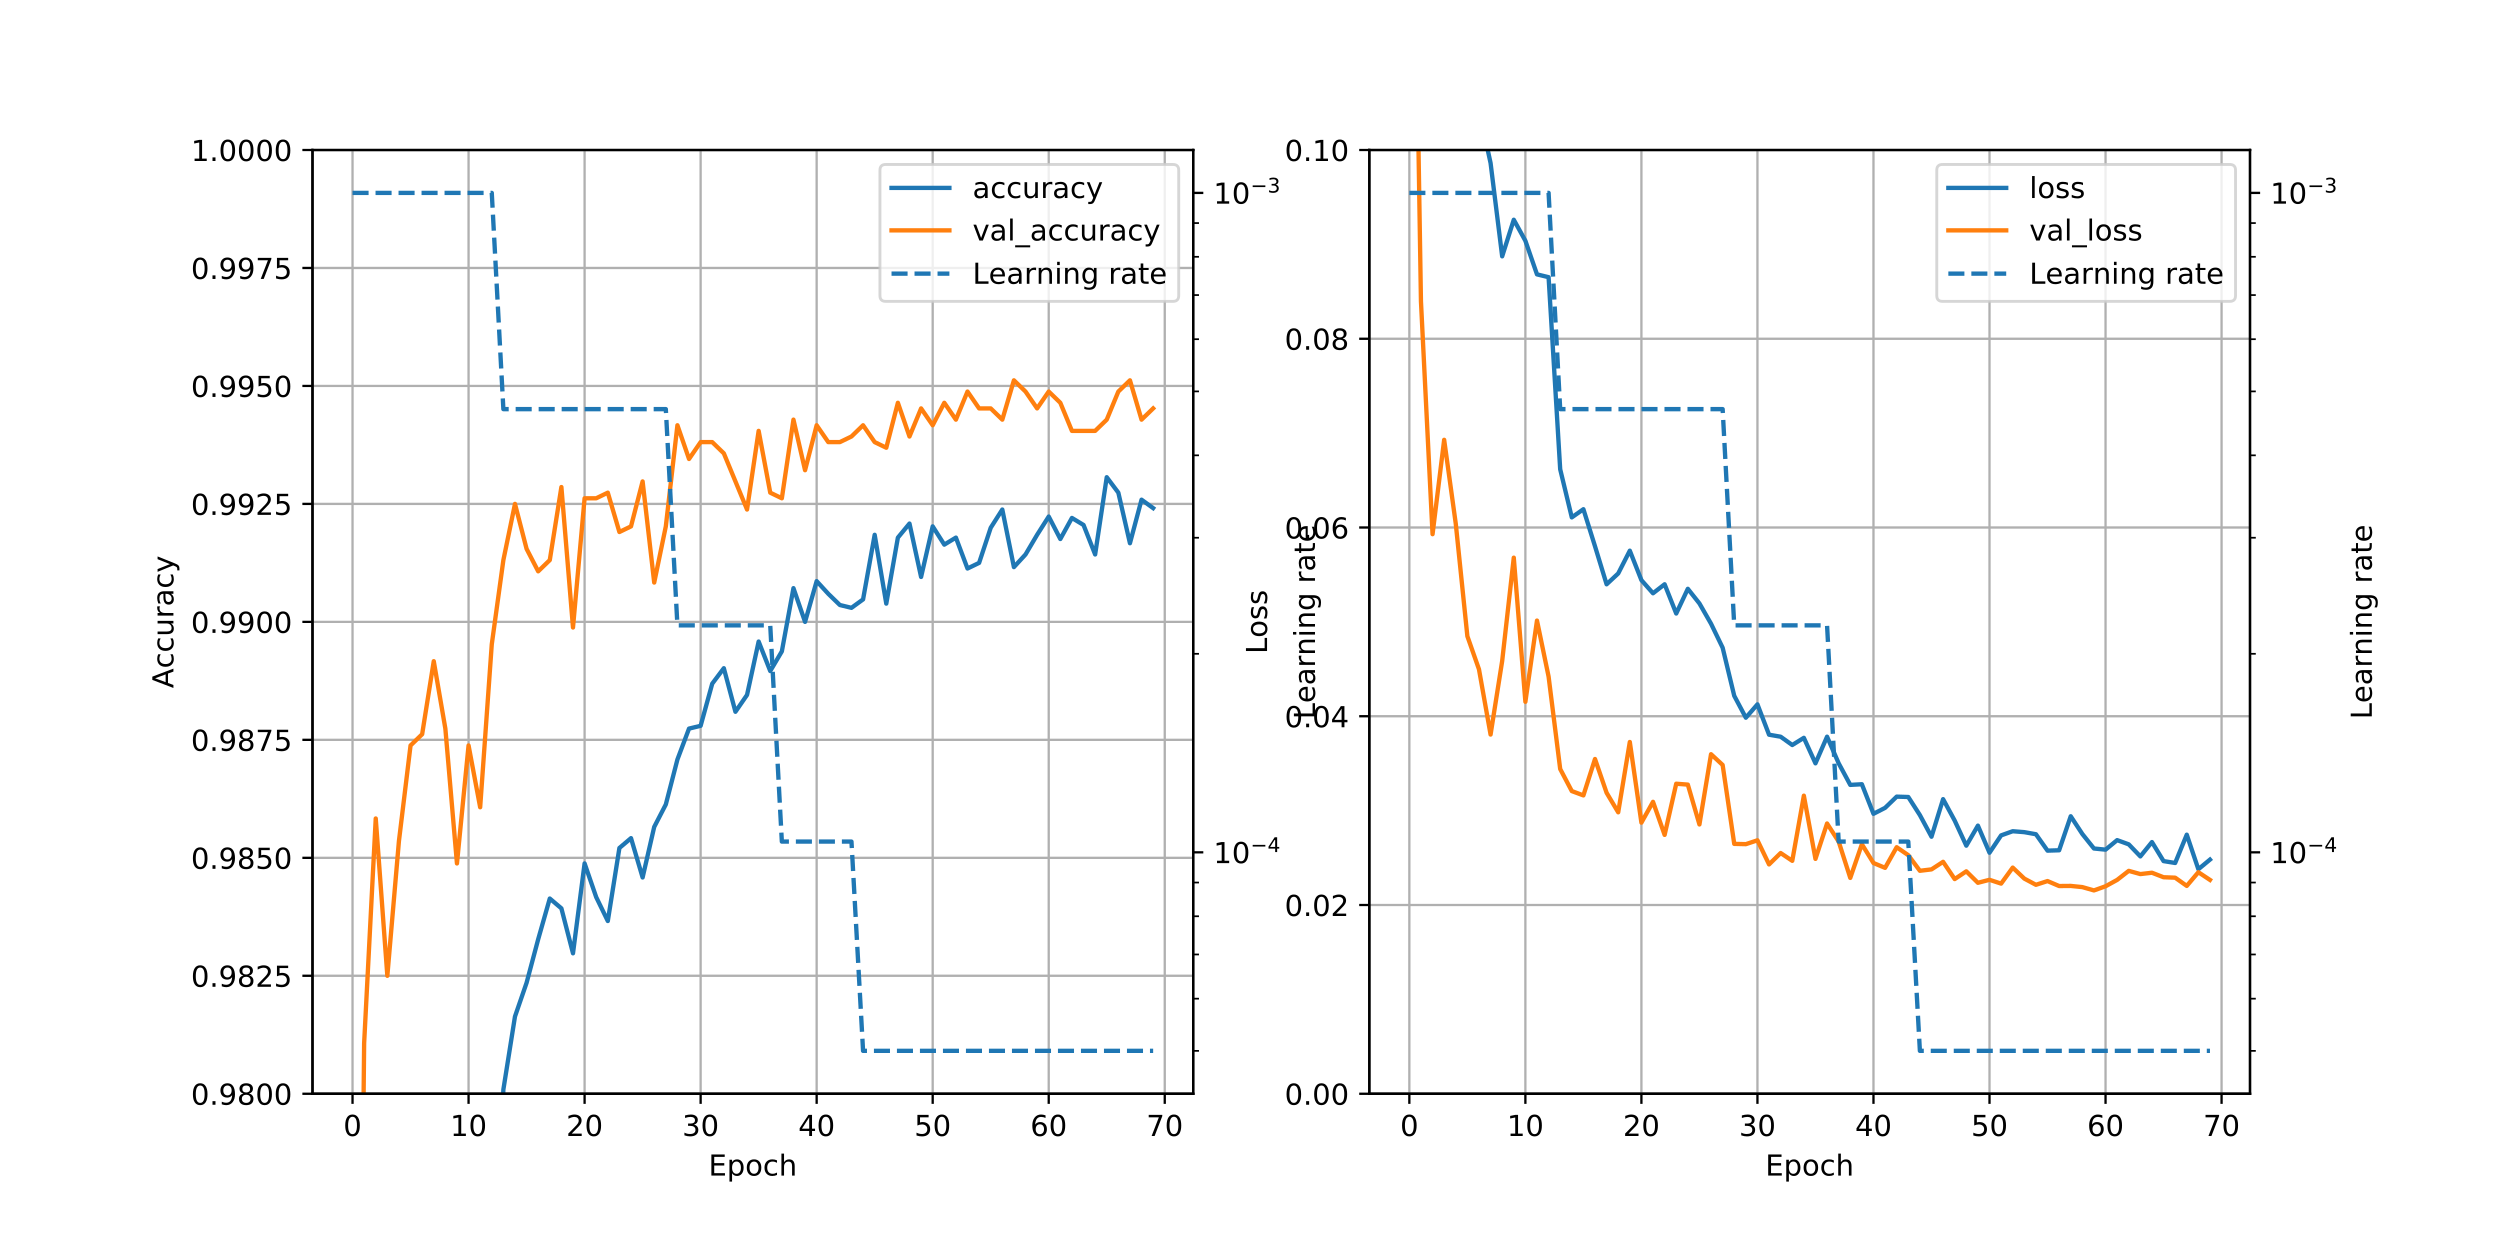 <?xml version="1.0" encoding="utf-8" standalone="no"?>
<!DOCTYPE svg PUBLIC "-//W3C//DTD SVG 1.1//EN"
  "http://www.w3.org/Graphics/SVG/1.1/DTD/svg11.dtd">
<!-- Created with matplotlib (https://matplotlib.org/) -->
<svg height="432pt" version="1.1" viewBox="0 0 864 432" width="864pt" xmlns="http://www.w3.org/2000/svg" xmlns:xlink="http://www.w3.org/1999/xlink">
 <defs>
  <style type="text/css">
*{stroke-linecap:butt;stroke-linejoin:round;}
  </style>
 </defs>
 <g id="figure_1">
  <g id="patch_1">
   <path d="M 0 432 
L 864 432 
L 864 0 
L 0 0 
z
" style="fill:#ffffff;"/>
  </g>
  <g id="axes_1">
   <g id="patch_2">
    <path d="M 108 378 
L 412.364 378 
L 412.364 51.84 
L 108 51.84 
z
" style="fill:#ffffff;"/>
   </g>
   <g id="matplotlib.axis_1">
    <g id="xtick_1">
     <g id="line2d_1">
      <path clip-path="url(#p63f78fa439)" d="M 121.835 378 
L 121.835 51.84 
" style="fill:none;stroke:#b0b0b0;stroke-linecap:square;stroke-width:0.8;"/>
     </g>
     <g id="line2d_2">
      <defs>
       <path d="M 0 0 
L 0 3.5 
" id="m5f455dec7e" style="stroke:#000000;stroke-width:0.8;"/>
      </defs>
      <g>
       <use style="stroke:#000000;stroke-width:0.8;" x="121.835" xlink:href="#m5f455dec7e" y="378"/>
      </g>
     </g>
     <g id="text_1">
      <!-- 0 -->
      <defs>
       <path d="M 31.781 66.406 
Q 24.172 66.406 20.328 58.906 
Q 16.5 51.422 16.5 36.375 
Q 16.5 21.391 20.328 13.891 
Q 24.172 6.391 31.781 6.391 
Q 39.453 6.391 43.281 13.891 
Q 47.125 21.391 47.125 36.375 
Q 47.125 51.422 43.281 58.906 
Q 39.453 66.406 31.781 66.406 
z
M 31.781 74.219 
Q 44.047 74.219 50.516 64.516 
Q 56.984 54.828 56.984 36.375 
Q 56.984 17.969 50.516 8.266 
Q 44.047 -1.422 31.781 -1.422 
Q 19.531 -1.422 13.062 8.266 
Q 6.594 17.969 6.594 36.375 
Q 6.594 54.828 13.062 64.516 
Q 19.531 74.219 31.781 74.219 
z
" id="DejaVuSans-48"/>
      </defs>
      <g transform="translate(118.653 392.598)scale(0.1 -0.1)">
       <use xlink:href="#DejaVuSans-48"/>
      </g>
     </g>
    </g>
    <g id="xtick_2">
     <g id="line2d_3">
      <path clip-path="url(#p63f78fa439)" d="M 161.935 378 
L 161.935 51.84 
" style="fill:none;stroke:#b0b0b0;stroke-linecap:square;stroke-width:0.8;"/>
     </g>
     <g id="line2d_4">
      <g>
       <use style="stroke:#000000;stroke-width:0.8;" x="161.935" xlink:href="#m5f455dec7e" y="378"/>
      </g>
     </g>
     <g id="text_2">
      <!-- 10 -->
      <defs>
       <path d="M 12.406 8.297 
L 28.516 8.297 
L 28.516 63.922 
L 10.984 60.406 
L 10.984 69.391 
L 28.422 72.906 
L 38.281 72.906 
L 38.281 8.297 
L 54.391 8.297 
L 54.391 0 
L 12.406 0 
z
" id="DejaVuSans-49"/>
      </defs>
      <g transform="translate(155.573 392.598)scale(0.1 -0.1)">
       <use xlink:href="#DejaVuSans-49"/>
       <use x="63.623" xlink:href="#DejaVuSans-48"/>
      </g>
     </g>
    </g>
    <g id="xtick_3">
     <g id="line2d_5">
      <path clip-path="url(#p63f78fa439)" d="M 202.036 378 
L 202.036 51.84 
" style="fill:none;stroke:#b0b0b0;stroke-linecap:square;stroke-width:0.8;"/>
     </g>
     <g id="line2d_6">
      <g>
       <use style="stroke:#000000;stroke-width:0.8;" x="202.036" xlink:href="#m5f455dec7e" y="378"/>
      </g>
     </g>
     <g id="text_3">
      <!-- 20 -->
      <defs>
       <path d="M 19.188 8.297 
L 53.609 8.297 
L 53.609 0 
L 7.328 0 
L 7.328 8.297 
Q 12.938 14.109 22.625 23.891 
Q 32.328 33.688 34.812 36.531 
Q 39.547 41.844 41.422 45.531 
Q 43.312 49.219 43.312 52.781 
Q 43.312 58.594 39.234 62.25 
Q 35.156 65.922 28.609 65.922 
Q 23.969 65.922 18.812 64.312 
Q 13.672 62.703 7.812 59.422 
L 7.812 69.391 
Q 13.766 71.781 18.938 73 
Q 24.125 74.219 28.422 74.219 
Q 39.75 74.219 46.484 68.547 
Q 53.219 62.891 53.219 53.422 
Q 53.219 48.922 51.531 44.891 
Q 49.859 40.875 45.406 35.406 
Q 44.188 33.984 37.641 27.219 
Q 31.109 20.453 19.188 8.297 
z
" id="DejaVuSans-50"/>
      </defs>
      <g transform="translate(195.673 392.598)scale(0.1 -0.1)">
       <use xlink:href="#DejaVuSans-50"/>
       <use x="63.623" xlink:href="#DejaVuSans-48"/>
      </g>
     </g>
    </g>
    <g id="xtick_4">
     <g id="line2d_7">
      <path clip-path="url(#p63f78fa439)" d="M 242.137 378 
L 242.137 51.84 
" style="fill:none;stroke:#b0b0b0;stroke-linecap:square;stroke-width:0.8;"/>
     </g>
     <g id="line2d_8">
      <g>
       <use style="stroke:#000000;stroke-width:0.8;" x="242.137" xlink:href="#m5f455dec7e" y="378"/>
      </g>
     </g>
     <g id="text_4">
      <!-- 30 -->
      <defs>
       <path d="M 40.578 39.312 
Q 47.656 37.797 51.625 33 
Q 55.609 28.219 55.609 21.188 
Q 55.609 10.406 48.188 4.484 
Q 40.766 -1.422 27.094 -1.422 
Q 22.516 -1.422 17.656 -0.516 
Q 12.797 0.391 7.625 2.203 
L 7.625 11.719 
Q 11.719 9.328 16.594 8.109 
Q 21.484 6.891 26.812 6.891 
Q 36.078 6.891 40.938 10.547 
Q 45.797 14.203 45.797 21.188 
Q 45.797 27.641 41.281 31.266 
Q 36.766 34.906 28.719 34.906 
L 20.219 34.906 
L 20.219 43.016 
L 29.109 43.016 
Q 36.375 43.016 40.234 45.922 
Q 44.094 48.828 44.094 54.297 
Q 44.094 59.906 40.109 62.906 
Q 36.141 65.922 28.719 65.922 
Q 24.656 65.922 20.016 65.031 
Q 15.375 64.156 9.812 62.312 
L 9.812 71.094 
Q 15.438 72.656 20.344 73.438 
Q 25.25 74.219 29.594 74.219 
Q 40.828 74.219 47.359 69.109 
Q 53.906 64.016 53.906 55.328 
Q 53.906 49.266 50.438 45.094 
Q 46.969 40.922 40.578 39.312 
z
" id="DejaVuSans-51"/>
      </defs>
      <g transform="translate(235.774 392.598)scale(0.1 -0.1)">
       <use xlink:href="#DejaVuSans-51"/>
       <use x="63.623" xlink:href="#DejaVuSans-48"/>
      </g>
     </g>
    </g>
    <g id="xtick_5">
     <g id="line2d_9">
      <path clip-path="url(#p63f78fa439)" d="M 282.237 378 
L 282.237 51.84 
" style="fill:none;stroke:#b0b0b0;stroke-linecap:square;stroke-width:0.8;"/>
     </g>
     <g id="line2d_10">
      <g>
       <use style="stroke:#000000;stroke-width:0.8;" x="282.237" xlink:href="#m5f455dec7e" y="378"/>
      </g>
     </g>
     <g id="text_5">
      <!-- 40 -->
      <defs>
       <path d="M 37.797 64.312 
L 12.891 25.391 
L 37.797 25.391 
z
M 35.203 72.906 
L 47.609 72.906 
L 47.609 25.391 
L 58.016 25.391 
L 58.016 17.188 
L 47.609 17.188 
L 47.609 0 
L 37.797 0 
L 37.797 17.188 
L 4.891 17.188 
L 4.891 26.703 
z
" id="DejaVuSans-52"/>
      </defs>
      <g transform="translate(275.875 392.598)scale(0.1 -0.1)">
       <use xlink:href="#DejaVuSans-52"/>
       <use x="63.623" xlink:href="#DejaVuSans-48"/>
      </g>
     </g>
    </g>
    <g id="xtick_6">
     <g id="line2d_11">
      <path clip-path="url(#p63f78fa439)" d="M 322.338 378 
L 322.338 51.84 
" style="fill:none;stroke:#b0b0b0;stroke-linecap:square;stroke-width:0.8;"/>
     </g>
     <g id="line2d_12">
      <g>
       <use style="stroke:#000000;stroke-width:0.8;" x="322.338" xlink:href="#m5f455dec7e" y="378"/>
      </g>
     </g>
     <g id="text_6">
      <!-- 50 -->
      <defs>
       <path d="M 10.797 72.906 
L 49.516 72.906 
L 49.516 64.594 
L 19.828 64.594 
L 19.828 46.734 
Q 21.969 47.469 24.109 47.828 
Q 26.266 48.188 28.422 48.188 
Q 40.625 48.188 47.75 41.5 
Q 54.891 34.812 54.891 23.391 
Q 54.891 11.625 47.562 5.094 
Q 40.234 -1.422 26.906 -1.422 
Q 22.312 -1.422 17.547 -0.641 
Q 12.797 0.141 7.719 1.703 
L 7.719 11.625 
Q 12.109 9.234 16.797 8.062 
Q 21.484 6.891 26.703 6.891 
Q 35.156 6.891 40.078 11.328 
Q 45.016 15.766 45.016 23.391 
Q 45.016 31 40.078 35.438 
Q 35.156 39.891 26.703 39.891 
Q 22.75 39.891 18.812 39.016 
Q 14.891 38.141 10.797 36.281 
z
" id="DejaVuSans-53"/>
      </defs>
      <g transform="translate(315.975 392.598)scale(0.1 -0.1)">
       <use xlink:href="#DejaVuSans-53"/>
       <use x="63.623" xlink:href="#DejaVuSans-48"/>
      </g>
     </g>
    </g>
    <g id="xtick_7">
     <g id="line2d_13">
      <path clip-path="url(#p63f78fa439)" d="M 362.438 378 
L 362.438 51.84 
" style="fill:none;stroke:#b0b0b0;stroke-linecap:square;stroke-width:0.8;"/>
     </g>
     <g id="line2d_14">
      <g>
       <use style="stroke:#000000;stroke-width:0.8;" x="362.438" xlink:href="#m5f455dec7e" y="378"/>
      </g>
     </g>
     <g id="text_7">
      <!-- 60 -->
      <defs>
       <path d="M 33.016 40.375 
Q 26.375 40.375 22.484 35.828 
Q 18.609 31.297 18.609 23.391 
Q 18.609 15.531 22.484 10.953 
Q 26.375 6.391 33.016 6.391 
Q 39.656 6.391 43.531 10.953 
Q 47.406 15.531 47.406 23.391 
Q 47.406 31.297 43.531 35.828 
Q 39.656 40.375 33.016 40.375 
z
M 52.594 71.297 
L 52.594 62.312 
Q 48.875 64.062 45.094 64.984 
Q 41.312 65.922 37.594 65.922 
Q 27.828 65.922 22.672 59.328 
Q 17.531 52.734 16.797 39.406 
Q 19.672 43.656 24.016 45.922 
Q 28.375 48.188 33.594 48.188 
Q 44.578 48.188 50.953 41.516 
Q 57.328 34.859 57.328 23.391 
Q 57.328 12.156 50.688 5.359 
Q 44.047 -1.422 33.016 -1.422 
Q 20.359 -1.422 13.672 8.266 
Q 6.984 17.969 6.984 36.375 
Q 6.984 53.656 15.188 63.938 
Q 23.391 74.219 37.203 74.219 
Q 40.922 74.219 44.703 73.484 
Q 48.484 72.75 52.594 71.297 
z
" id="DejaVuSans-54"/>
      </defs>
      <g transform="translate(356.076 392.598)scale(0.1 -0.1)">
       <use xlink:href="#DejaVuSans-54"/>
       <use x="63.623" xlink:href="#DejaVuSans-48"/>
      </g>
     </g>
    </g>
    <g id="xtick_8">
     <g id="line2d_15">
      <path clip-path="url(#p63f78fa439)" d="M 402.539 378 
L 402.539 51.84 
" style="fill:none;stroke:#b0b0b0;stroke-linecap:square;stroke-width:0.8;"/>
     </g>
     <g id="line2d_16">
      <g>
       <use style="stroke:#000000;stroke-width:0.8;" x="402.539" xlink:href="#m5f455dec7e" y="378"/>
      </g>
     </g>
     <g id="text_8">
      <!-- 70 -->
      <defs>
       <path d="M 8.203 72.906 
L 55.078 72.906 
L 55.078 68.703 
L 28.609 0 
L 18.312 0 
L 43.219 64.594 
L 8.203 64.594 
z
" id="DejaVuSans-55"/>
      </defs>
      <g transform="translate(396.176 392.598)scale(0.1 -0.1)">
       <use xlink:href="#DejaVuSans-55"/>
       <use x="63.623" xlink:href="#DejaVuSans-48"/>
      </g>
     </g>
    </g>
    <g id="text_9">
     <!-- Epoch -->
     <defs>
      <path d="M 9.812 72.906 
L 55.906 72.906 
L 55.906 64.594 
L 19.672 64.594 
L 19.672 43.016 
L 54.391 43.016 
L 54.391 34.719 
L 19.672 34.719 
L 19.672 8.297 
L 56.781 8.297 
L 56.781 0 
L 9.812 0 
z
" id="DejaVuSans-69"/>
      <path d="M 18.109 8.203 
L 18.109 -20.797 
L 9.078 -20.797 
L 9.078 54.688 
L 18.109 54.688 
L 18.109 46.391 
Q 20.953 51.266 25.266 53.625 
Q 29.594 56 35.594 56 
Q 45.562 56 51.781 48.094 
Q 58.016 40.188 58.016 27.297 
Q 58.016 14.406 51.781 6.484 
Q 45.562 -1.422 35.594 -1.422 
Q 29.594 -1.422 25.266 0.953 
Q 20.953 3.328 18.109 8.203 
z
M 48.688 27.297 
Q 48.688 37.203 44.609 42.844 
Q 40.531 48.484 33.406 48.484 
Q 26.266 48.484 22.188 42.844 
Q 18.109 37.203 18.109 27.297 
Q 18.109 17.391 22.188 11.75 
Q 26.266 6.109 33.406 6.109 
Q 40.531 6.109 44.609 11.75 
Q 48.688 17.391 48.688 27.297 
z
" id="DejaVuSans-112"/>
      <path d="M 30.609 48.391 
Q 23.391 48.391 19.188 42.75 
Q 14.984 37.109 14.984 27.297 
Q 14.984 17.484 19.156 11.844 
Q 23.344 6.203 30.609 6.203 
Q 37.797 6.203 41.984 11.859 
Q 46.188 17.531 46.188 27.297 
Q 46.188 37.016 41.984 42.703 
Q 37.797 48.391 30.609 48.391 
z
M 30.609 56 
Q 42.328 56 49.016 48.375 
Q 55.719 40.766 55.719 27.297 
Q 55.719 13.875 49.016 6.219 
Q 42.328 -1.422 30.609 -1.422 
Q 18.844 -1.422 12.172 6.219 
Q 5.516 13.875 5.516 27.297 
Q 5.516 40.766 12.172 48.375 
Q 18.844 56 30.609 56 
z
" id="DejaVuSans-111"/>
      <path d="M 48.781 52.594 
L 48.781 44.188 
Q 44.969 46.297 41.141 47.344 
Q 37.312 48.391 33.406 48.391 
Q 24.656 48.391 19.812 42.844 
Q 14.984 37.312 14.984 27.297 
Q 14.984 17.281 19.812 11.734 
Q 24.656 6.203 33.406 6.203 
Q 37.312 6.203 41.141 7.25 
Q 44.969 8.297 48.781 10.406 
L 48.781 2.094 
Q 45.016 0.344 40.984 -0.531 
Q 36.969 -1.422 32.422 -1.422 
Q 20.062 -1.422 12.781 6.344 
Q 5.516 14.109 5.516 27.297 
Q 5.516 40.672 12.859 48.328 
Q 20.219 56 33.016 56 
Q 37.156 56 41.109 55.141 
Q 45.062 54.297 48.781 52.594 
z
" id="DejaVuSans-99"/>
      <path d="M 54.891 33.016 
L 54.891 0 
L 45.906 0 
L 45.906 32.719 
Q 45.906 40.484 42.875 44.328 
Q 39.844 48.188 33.797 48.188 
Q 26.516 48.188 22.312 43.547 
Q 18.109 38.922 18.109 30.906 
L 18.109 0 
L 9.078 0 
L 9.078 75.984 
L 18.109 75.984 
L 18.109 46.188 
Q 21.344 51.125 25.703 53.562 
Q 30.078 56 35.797 56 
Q 45.219 56 50.047 50.172 
Q 54.891 44.344 54.891 33.016 
z
" id="DejaVuSans-104"/>
     </defs>
     <g transform="translate(244.871 406.277)scale(0.1 -0.1)">
      <use xlink:href="#DejaVuSans-69"/>
      <use x="63.184" xlink:href="#DejaVuSans-112"/>
      <use x="126.66" xlink:href="#DejaVuSans-111"/>
      <use x="187.842" xlink:href="#DejaVuSans-99"/>
      <use x="242.822" xlink:href="#DejaVuSans-104"/>
     </g>
    </g>
   </g>
   <g id="matplotlib.axis_2">
    <g id="ytick_1">
     <g id="line2d_17">
      <path clip-path="url(#p63f78fa439)" d="M 108 378 
L 412.364 378 
" style="fill:none;stroke:#b0b0b0;stroke-linecap:square;stroke-width:0.8;"/>
     </g>
     <g id="line2d_18">
      <defs>
       <path d="M 0 0 
L -3.5 0 
" id="m68212021ae" style="stroke:#000000;stroke-width:0.8;"/>
      </defs>
      <g>
       <use style="stroke:#000000;stroke-width:0.8;" x="108" xlink:href="#m68212021ae" y="378"/>
      </g>
     </g>
     <g id="text_10">
      <!-- 0.9800 -->
      <defs>
       <path d="M 10.688 12.406 
L 21 12.406 
L 21 0 
L 10.688 0 
z
" id="DejaVuSans-46"/>
       <path d="M 10.984 1.516 
L 10.984 10.5 
Q 14.703 8.734 18.5 7.812 
Q 22.312 6.891 25.984 6.891 
Q 35.75 6.891 40.891 13.453 
Q 46.047 20.016 46.781 33.406 
Q 43.953 29.203 39.594 26.953 
Q 35.25 24.703 29.984 24.703 
Q 19.047 24.703 12.672 31.312 
Q 6.297 37.938 6.297 49.422 
Q 6.297 60.641 12.938 67.422 
Q 19.578 74.219 30.609 74.219 
Q 43.266 74.219 49.922 64.516 
Q 56.594 54.828 56.594 36.375 
Q 56.594 19.141 48.406 8.859 
Q 40.234 -1.422 26.422 -1.422 
Q 22.703 -1.422 18.891 -0.688 
Q 15.094 0.047 10.984 1.516 
z
M 30.609 32.422 
Q 37.25 32.422 41.125 36.953 
Q 45.016 41.5 45.016 49.422 
Q 45.016 57.281 41.125 61.844 
Q 37.25 66.406 30.609 66.406 
Q 23.969 66.406 20.094 61.844 
Q 16.219 57.281 16.219 49.422 
Q 16.219 41.5 20.094 36.953 
Q 23.969 32.422 30.609 32.422 
z
" id="DejaVuSans-57"/>
       <path d="M 31.781 34.625 
Q 24.75 34.625 20.719 30.859 
Q 16.703 27.094 16.703 20.516 
Q 16.703 13.922 20.719 10.156 
Q 24.75 6.391 31.781 6.391 
Q 38.812 6.391 42.859 10.172 
Q 46.922 13.969 46.922 20.516 
Q 46.922 27.094 42.891 30.859 
Q 38.875 34.625 31.781 34.625 
z
M 21.922 38.812 
Q 15.578 40.375 12.031 44.719 
Q 8.5 49.078 8.5 55.328 
Q 8.5 64.062 14.719 69.141 
Q 20.953 74.219 31.781 74.219 
Q 42.672 74.219 48.875 69.141 
Q 55.078 64.062 55.078 55.328 
Q 55.078 49.078 51.531 44.719 
Q 48 40.375 41.703 38.812 
Q 48.828 37.156 52.797 32.312 
Q 56.781 27.484 56.781 20.516 
Q 56.781 9.906 50.312 4.234 
Q 43.844 -1.422 31.781 -1.422 
Q 19.734 -1.422 13.25 4.234 
Q 6.781 9.906 6.781 20.516 
Q 6.781 27.484 10.781 32.312 
Q 14.797 37.156 21.922 38.812 
z
M 18.312 54.391 
Q 18.312 48.734 21.844 45.562 
Q 25.391 42.391 31.781 42.391 
Q 38.141 42.391 41.719 45.562 
Q 45.312 48.734 45.312 54.391 
Q 45.312 60.062 41.719 63.234 
Q 38.141 66.406 31.781 66.406 
Q 25.391 66.406 21.844 63.234 
Q 18.312 60.062 18.312 54.391 
z
" id="DejaVuSans-56"/>
      </defs>
      <g transform="translate(66.009 381.799)scale(0.1 -0.1)">
       <use xlink:href="#DejaVuSans-48"/>
       <use x="63.623" xlink:href="#DejaVuSans-46"/>
       <use x="95.41" xlink:href="#DejaVuSans-57"/>
       <use x="159.033" xlink:href="#DejaVuSans-56"/>
       <use x="222.656" xlink:href="#DejaVuSans-48"/>
       <use x="286.279" xlink:href="#DejaVuSans-48"/>
      </g>
     </g>
    </g>
    <g id="ytick_2">
     <g id="line2d_19">
      <path clip-path="url(#p63f78fa439)" d="M 108 337.23 
L 412.364 337.23 
" style="fill:none;stroke:#b0b0b0;stroke-linecap:square;stroke-width:0.8;"/>
     </g>
     <g id="line2d_20">
      <g>
       <use style="stroke:#000000;stroke-width:0.8;" x="108" xlink:href="#m68212021ae" y="337.23"/>
      </g>
     </g>
     <g id="text_11">
      <!-- 0.9825 -->
      <g transform="translate(66.009 341.029)scale(0.1 -0.1)">
       <use xlink:href="#DejaVuSans-48"/>
       <use x="63.623" xlink:href="#DejaVuSans-46"/>
       <use x="95.41" xlink:href="#DejaVuSans-57"/>
       <use x="159.033" xlink:href="#DejaVuSans-56"/>
       <use x="222.656" xlink:href="#DejaVuSans-50"/>
       <use x="286.279" xlink:href="#DejaVuSans-53"/>
      </g>
     </g>
    </g>
    <g id="ytick_3">
     <g id="line2d_21">
      <path clip-path="url(#p63f78fa439)" d="M 108 296.46 
L 412.364 296.46 
" style="fill:none;stroke:#b0b0b0;stroke-linecap:square;stroke-width:0.8;"/>
     </g>
     <g id="line2d_22">
      <g>
       <use style="stroke:#000000;stroke-width:0.8;" x="108" xlink:href="#m68212021ae" y="296.46"/>
      </g>
     </g>
     <g id="text_12">
      <!-- 0.9850 -->
      <g transform="translate(66.009 300.259)scale(0.1 -0.1)">
       <use xlink:href="#DejaVuSans-48"/>
       <use x="63.623" xlink:href="#DejaVuSans-46"/>
       <use x="95.41" xlink:href="#DejaVuSans-57"/>
       <use x="159.033" xlink:href="#DejaVuSans-56"/>
       <use x="222.656" xlink:href="#DejaVuSans-53"/>
       <use x="286.279" xlink:href="#DejaVuSans-48"/>
      </g>
     </g>
    </g>
    <g id="ytick_4">
     <g id="line2d_23">
      <path clip-path="url(#p63f78fa439)" d="M 108 255.69 
L 412.364 255.69 
" style="fill:none;stroke:#b0b0b0;stroke-linecap:square;stroke-width:0.8;"/>
     </g>
     <g id="line2d_24">
      <g>
       <use style="stroke:#000000;stroke-width:0.8;" x="108" xlink:href="#m68212021ae" y="255.69"/>
      </g>
     </g>
     <g id="text_13">
      <!-- 0.9875 -->
      <g transform="translate(66.009 259.489)scale(0.1 -0.1)">
       <use xlink:href="#DejaVuSans-48"/>
       <use x="63.623" xlink:href="#DejaVuSans-46"/>
       <use x="95.41" xlink:href="#DejaVuSans-57"/>
       <use x="159.033" xlink:href="#DejaVuSans-56"/>
       <use x="222.656" xlink:href="#DejaVuSans-55"/>
       <use x="286.279" xlink:href="#DejaVuSans-53"/>
      </g>
     </g>
    </g>
    <g id="ytick_5">
     <g id="line2d_25">
      <path clip-path="url(#p63f78fa439)" d="M 108 214.92 
L 412.364 214.92 
" style="fill:none;stroke:#b0b0b0;stroke-linecap:square;stroke-width:0.8;"/>
     </g>
     <g id="line2d_26">
      <g>
       <use style="stroke:#000000;stroke-width:0.8;" x="108" xlink:href="#m68212021ae" y="214.92"/>
      </g>
     </g>
     <g id="text_14">
      <!-- 0.9900 -->
      <g transform="translate(66.009 218.719)scale(0.1 -0.1)">
       <use xlink:href="#DejaVuSans-48"/>
       <use x="63.623" xlink:href="#DejaVuSans-46"/>
       <use x="95.41" xlink:href="#DejaVuSans-57"/>
       <use x="159.033" xlink:href="#DejaVuSans-57"/>
       <use x="222.656" xlink:href="#DejaVuSans-48"/>
       <use x="286.279" xlink:href="#DejaVuSans-48"/>
      </g>
     </g>
    </g>
    <g id="ytick_6">
     <g id="line2d_27">
      <path clip-path="url(#p63f78fa439)" d="M 108 174.15 
L 412.364 174.15 
" style="fill:none;stroke:#b0b0b0;stroke-linecap:square;stroke-width:0.8;"/>
     </g>
     <g id="line2d_28">
      <g>
       <use style="stroke:#000000;stroke-width:0.8;" x="108" xlink:href="#m68212021ae" y="174.15"/>
      </g>
     </g>
     <g id="text_15">
      <!-- 0.9925 -->
      <g transform="translate(66.009 177.949)scale(0.1 -0.1)">
       <use xlink:href="#DejaVuSans-48"/>
       <use x="63.623" xlink:href="#DejaVuSans-46"/>
       <use x="95.41" xlink:href="#DejaVuSans-57"/>
       <use x="159.033" xlink:href="#DejaVuSans-57"/>
       <use x="222.656" xlink:href="#DejaVuSans-50"/>
       <use x="286.279" xlink:href="#DejaVuSans-53"/>
      </g>
     </g>
    </g>
    <g id="ytick_7">
     <g id="line2d_29">
      <path clip-path="url(#p63f78fa439)" d="M 108 133.38 
L 412.364 133.38 
" style="fill:none;stroke:#b0b0b0;stroke-linecap:square;stroke-width:0.8;"/>
     </g>
     <g id="line2d_30">
      <g>
       <use style="stroke:#000000;stroke-width:0.8;" x="108" xlink:href="#m68212021ae" y="133.38"/>
      </g>
     </g>
     <g id="text_16">
      <!-- 0.9950 -->
      <g transform="translate(66.009 137.179)scale(0.1 -0.1)">
       <use xlink:href="#DejaVuSans-48"/>
       <use x="63.623" xlink:href="#DejaVuSans-46"/>
       <use x="95.41" xlink:href="#DejaVuSans-57"/>
       <use x="159.033" xlink:href="#DejaVuSans-57"/>
       <use x="222.656" xlink:href="#DejaVuSans-53"/>
       <use x="286.279" xlink:href="#DejaVuSans-48"/>
      </g>
     </g>
    </g>
    <g id="ytick_8">
     <g id="line2d_31">
      <path clip-path="url(#p63f78fa439)" d="M 108 92.61 
L 412.364 92.61 
" style="fill:none;stroke:#b0b0b0;stroke-linecap:square;stroke-width:0.8;"/>
     </g>
     <g id="line2d_32">
      <g>
       <use style="stroke:#000000;stroke-width:0.8;" x="108" xlink:href="#m68212021ae" y="92.61"/>
      </g>
     </g>
     <g id="text_17">
      <!-- 0.9975 -->
      <g transform="translate(66.009 96.409)scale(0.1 -0.1)">
       <use xlink:href="#DejaVuSans-48"/>
       <use x="63.623" xlink:href="#DejaVuSans-46"/>
       <use x="95.41" xlink:href="#DejaVuSans-57"/>
       <use x="159.033" xlink:href="#DejaVuSans-57"/>
       <use x="222.656" xlink:href="#DejaVuSans-55"/>
       <use x="286.279" xlink:href="#DejaVuSans-53"/>
      </g>
     </g>
    </g>
    <g id="ytick_9">
     <g id="line2d_33">
      <path clip-path="url(#p63f78fa439)" d="M 108 51.84 
L 412.364 51.84 
" style="fill:none;stroke:#b0b0b0;stroke-linecap:square;stroke-width:0.8;"/>
     </g>
     <g id="line2d_34">
      <g>
       <use style="stroke:#000000;stroke-width:0.8;" x="108" xlink:href="#m68212021ae" y="51.84"/>
      </g>
     </g>
     <g id="text_18">
      <!-- 1.0000 -->
      <g transform="translate(66.009 55.639)scale(0.1 -0.1)">
       <use xlink:href="#DejaVuSans-49"/>
       <use x="63.623" xlink:href="#DejaVuSans-46"/>
       <use x="95.41" xlink:href="#DejaVuSans-48"/>
       <use x="159.033" xlink:href="#DejaVuSans-48"/>
       <use x="222.656" xlink:href="#DejaVuSans-48"/>
       <use x="286.279" xlink:href="#DejaVuSans-48"/>
      </g>
     </g>
    </g>
    <g id="text_19">
     <!-- Accuracy -->
     <defs>
      <path d="M 34.188 63.188 
L 20.797 26.906 
L 47.609 26.906 
z
M 28.609 72.906 
L 39.797 72.906 
L 67.578 0 
L 57.328 0 
L 50.688 18.703 
L 17.828 18.703 
L 11.188 0 
L 0.781 0 
z
" id="DejaVuSans-65"/>
      <path d="M 8.5 21.578 
L 8.5 54.688 
L 17.484 54.688 
L 17.484 21.922 
Q 17.484 14.156 20.5 10.266 
Q 23.531 6.391 29.594 6.391 
Q 36.859 6.391 41.078 11.031 
Q 45.312 15.672 45.312 23.688 
L 45.312 54.688 
L 54.297 54.688 
L 54.297 0 
L 45.312 0 
L 45.312 8.406 
Q 42.047 3.422 37.719 1 
Q 33.406 -1.422 27.688 -1.422 
Q 18.266 -1.422 13.375 4.438 
Q 8.5 10.297 8.5 21.578 
z
M 31.109 56 
z
" id="DejaVuSans-117"/>
      <path d="M 41.109 46.297 
Q 39.594 47.172 37.812 47.578 
Q 36.031 48 33.891 48 
Q 26.266 48 22.188 43.047 
Q 18.109 38.094 18.109 28.812 
L 18.109 0 
L 9.078 0 
L 9.078 54.688 
L 18.109 54.688 
L 18.109 46.188 
Q 20.953 51.172 25.484 53.578 
Q 30.031 56 36.531 56 
Q 37.453 56 38.578 55.875 
Q 39.703 55.766 41.062 55.516 
z
" id="DejaVuSans-114"/>
      <path d="M 34.281 27.484 
Q 23.391 27.484 19.188 25 
Q 14.984 22.516 14.984 16.5 
Q 14.984 11.719 18.141 8.906 
Q 21.297 6.109 26.703 6.109 
Q 34.188 6.109 38.703 11.406 
Q 43.219 16.703 43.219 25.484 
L 43.219 27.484 
z
M 52.203 31.203 
L 52.203 0 
L 43.219 0 
L 43.219 8.297 
Q 40.141 3.328 35.547 0.953 
Q 30.953 -1.422 24.312 -1.422 
Q 15.922 -1.422 10.953 3.297 
Q 6 8.016 6 15.922 
Q 6 25.141 12.172 29.828 
Q 18.359 34.516 30.609 34.516 
L 43.219 34.516 
L 43.219 35.406 
Q 43.219 41.609 39.141 45 
Q 35.062 48.391 27.688 48.391 
Q 23 48.391 18.547 47.266 
Q 14.109 46.141 10.016 43.891 
L 10.016 52.203 
Q 14.938 54.109 19.578 55.047 
Q 24.219 56 28.609 56 
Q 40.484 56 46.344 49.844 
Q 52.203 43.703 52.203 31.203 
z
" id="DejaVuSans-97"/>
      <path d="M 32.172 -5.078 
Q 28.375 -14.844 24.75 -17.812 
Q 21.141 -20.797 15.094 -20.797 
L 7.906 -20.797 
L 7.906 -13.281 
L 13.188 -13.281 
Q 16.891 -13.281 18.938 -11.516 
Q 21 -9.766 23.484 -3.219 
L 25.094 0.875 
L 2.984 54.688 
L 12.5 54.688 
L 29.594 11.922 
L 46.688 54.688 
L 56.203 54.688 
z
" id="DejaVuSans-121"/>
     </defs>
     <g transform="translate(59.93 237.835)rotate(-90)scale(0.1 -0.1)">
      <use xlink:href="#DejaVuSans-65"/>
      <use x="68.393" xlink:href="#DejaVuSans-99"/>
      <use x="123.373" xlink:href="#DejaVuSans-99"/>
      <use x="178.354" xlink:href="#DejaVuSans-117"/>
      <use x="241.732" xlink:href="#DejaVuSans-114"/>
      <use x="282.846" xlink:href="#DejaVuSans-97"/>
      <use x="344.125" xlink:href="#DejaVuSans-99"/>
      <use x="399.105" xlink:href="#DejaVuSans-121"/>
     </g>
    </g>
   </g>
   <g id="line2d_35">
    <path clip-path="url(#p63f78fa439)" d="M 171.403 433 
L 173.966 376.544 
L 177.976 351.306 
L 181.986 339.657 
L 185.996 324.611 
L 190.006 310.536 
L 194.016 313.933 
L 198.026 329.464 
L 202.036 298.402 
L 206.046 310.05 
L 210.056 318.301 
L 214.066 293.063 
L 218.076 289.665 
L 222.086 303.255 
L 226.096 285.782 
L 230.106 278.016 
L 234.116 262.485 
L 238.126 251.808 
L 242.137 250.836 
L 246.147 236.275 
L 250.157 230.937 
L 254.167 245.983 
L 258.177 240.159 
L 262.187 221.715 
L 266.197 231.907 
L 270.207 225.113 
L 274.217 203.271 
L 278.227 214.92 
L 282.237 200.845 
L 286.247 205.213 
L 290.257 209.095 
L 294.267 210.066 
L 298.277 207.154 
L 302.287 184.828 
L 306.298 208.61 
L 310.308 185.799 
L 314.318 180.945 
L 318.328 199.389 
L 322.338 181.915 
L 326.348 188.225 
L 330.358 185.799 
L 334.368 196.476 
L 338.378 194.535 
L 342.388 182.401 
L 346.398 176.091 
L 350.408 195.991 
L 354.418 191.623 
L 358.428 184.828 
L 362.438 178.518 
L 366.448 186.284 
L 370.458 179.003 
L 374.469 181.43 
L 378.479 191.623 
L 382.489 164.928 
L 386.499 170.268 
L 390.509 187.74 
L 394.519 172.694 
L 398.529 175.606 
" style="fill:none;stroke:#1f77b4;stroke-linecap:square;stroke-width:1.5;"/>
   </g>
   <g id="line2d_36">
    <path clip-path="url(#p63f78fa439)" d="M 125.104 433 
L 125.845 360.527 
L 129.855 282.87 
L 133.865 337.23 
L 137.875 290.635 
L 141.885 257.631 
L 145.895 253.749 
L 149.905 228.51 
L 153.915 251.808 
L 157.925 298.402 
L 161.935 257.631 
L 165.945 278.987 
L 169.955 222.685 
L 173.966 193.564 
L 177.976 174.15 
L 181.986 189.681 
L 185.996 197.448 
L 190.006 193.564 
L 194.016 168.325 
L 198.026 216.861 
L 202.036 172.209 
L 206.046 172.209 
L 210.056 170.268 
L 214.066 183.858 
L 218.076 181.915 
L 222.086 166.384 
L 226.096 201.33 
L 230.106 181.915 
L 234.116 146.97 
L 238.126 158.619 
L 242.137 152.794 
L 246.147 152.794 
L 250.157 156.678 
L 254.167 166.384 
L 258.177 176.091 
L 262.187 148.911 
L 266.197 170.268 
L 270.207 172.209 
L 274.217 145.029 
L 278.227 162.501 
L 282.237 146.97 
L 286.247 152.794 
L 290.257 152.794 
L 294.267 150.853 
L 298.277 146.97 
L 302.287 152.794 
L 306.298 154.735 
L 310.308 139.204 
L 314.318 150.853 
L 318.328 141.145 
L 322.338 146.97 
L 326.348 139.204 
L 330.358 145.029 
L 334.368 135.321 
L 338.378 141.145 
L 342.388 141.145 
L 346.398 145.029 
L 350.408 131.439 
L 354.418 135.321 
L 358.428 141.145 
L 362.438 135.321 
L 366.448 139.204 
L 370.458 148.911 
L 374.469 148.911 
L 378.479 148.911 
L 382.489 145.029 
L 386.499 135.321 
L 390.509 131.439 
L 394.519 145.029 
L 398.529 141.145 
" style="fill:none;stroke:#ff7f0e;stroke-linecap:square;stroke-width:1.5;"/>
   </g>
   <g id="patch_3">
    <path d="M 108 378 
L 108 51.84 
" style="fill:none;stroke:#000000;stroke-linecap:square;stroke-linejoin:miter;stroke-width:0.8;"/>
   </g>
   <g id="patch_4">
    <path d="M 412.364 378 
L 412.364 51.84 
" style="fill:none;stroke:#000000;stroke-linecap:square;stroke-linejoin:miter;stroke-width:0.8;"/>
   </g>
   <g id="patch_5">
    <path d="M 108 378 
L 412.364 378 
" style="fill:none;stroke:#000000;stroke-linecap:square;stroke-linejoin:miter;stroke-width:0.8;"/>
   </g>
   <g id="patch_6">
    <path d="M 108 51.84 
L 412.364 51.84 
" style="fill:none;stroke:#000000;stroke-linecap:square;stroke-linejoin:miter;stroke-width:0.8;"/>
   </g>
   <g id="legend_1">
    <g id="patch_7">
     <path d="M 306.111 104.153 
L 405.364 104.153 
Q 407.364 104.153 407.364 102.153 
L 407.364 58.84 
Q 407.364 56.84 405.364 56.84 
L 306.111 56.84 
Q 304.111 56.84 304.111 58.84 
L 304.111 102.153 
Q 304.111 104.153 306.111 104.153 
z
" style="fill:#ffffff;opacity:0.8;stroke:#cccccc;stroke-linejoin:miter;"/>
    </g>
    <g id="line2d_37">
     <path d="M 308.111 64.938 
L 328.111 64.938 
" style="fill:none;stroke:#1f77b4;stroke-linecap:square;stroke-width:1.5;"/>
    </g>
    <g id="line2d_38"/>
    <g id="text_20">
     <!-- accuracy -->
     <g transform="translate(336.111 68.438)scale(0.1 -0.1)">
      <use xlink:href="#DejaVuSans-97"/>
      <use x="61.279" xlink:href="#DejaVuSans-99"/>
      <use x="116.26" xlink:href="#DejaVuSans-99"/>
      <use x="171.24" xlink:href="#DejaVuSans-117"/>
      <use x="234.619" xlink:href="#DejaVuSans-114"/>
      <use x="275.732" xlink:href="#DejaVuSans-97"/>
      <use x="337.012" xlink:href="#DejaVuSans-99"/>
      <use x="391.992" xlink:href="#DejaVuSans-121"/>
     </g>
    </g>
    <g id="line2d_39">
     <path d="M 308.111 79.617 
L 328.111 79.617 
" style="fill:none;stroke:#ff7f0e;stroke-linecap:square;stroke-width:1.5;"/>
    </g>
    <g id="line2d_40"/>
    <g id="text_21">
     <!-- val_accuracy -->
     <defs>
      <path d="M 2.984 54.688 
L 12.5 54.688 
L 29.594 8.797 
L 46.688 54.688 
L 56.203 54.688 
L 35.688 0 
L 23.484 0 
z
" id="DejaVuSans-118"/>
      <path d="M 9.422 75.984 
L 18.406 75.984 
L 18.406 0 
L 9.422 0 
z
" id="DejaVuSans-108"/>
      <path d="M 50.984 -16.609 
L 50.984 -23.578 
L -0.984 -23.578 
L -0.984 -16.609 
z
" id="DejaVuSans-95"/>
     </defs>
     <g transform="translate(336.111 83.117)scale(0.1 -0.1)">
      <use xlink:href="#DejaVuSans-118"/>
      <use x="59.18" xlink:href="#DejaVuSans-97"/>
      <use x="120.459" xlink:href="#DejaVuSans-108"/>
      <use x="148.242" xlink:href="#DejaVuSans-95"/>
      <use x="198.242" xlink:href="#DejaVuSans-97"/>
      <use x="259.521" xlink:href="#DejaVuSans-99"/>
      <use x="314.502" xlink:href="#DejaVuSans-99"/>
      <use x="369.482" xlink:href="#DejaVuSans-117"/>
      <use x="432.861" xlink:href="#DejaVuSans-114"/>
      <use x="473.975" xlink:href="#DejaVuSans-97"/>
      <use x="535.254" xlink:href="#DejaVuSans-99"/>
      <use x="590.234" xlink:href="#DejaVuSans-121"/>
     </g>
    </g>
    <g id="line2d_41">
     <path d="M 308.111 94.573 
L 328.111 94.573 
" style="fill:none;stroke:#1f77b4;stroke-dasharray:5.55,2.4;stroke-dashoffset:0;stroke-width:1.5;"/>
    </g>
    <g id="line2d_42"/>
    <g id="text_22">
     <!-- Learning rate -->
     <defs>
      <path d="M 9.812 72.906 
L 19.672 72.906 
L 19.672 8.297 
L 55.172 8.297 
L 55.172 0 
L 9.812 0 
z
" id="DejaVuSans-76"/>
      <path d="M 56.203 29.594 
L 56.203 25.203 
L 14.891 25.203 
Q 15.484 15.922 20.484 11.062 
Q 25.484 6.203 34.422 6.203 
Q 39.594 6.203 44.453 7.469 
Q 49.312 8.734 54.109 11.281 
L 54.109 2.781 
Q 49.266 0.734 44.188 -0.344 
Q 39.109 -1.422 33.891 -1.422 
Q 20.797 -1.422 13.156 6.188 
Q 5.516 13.812 5.516 26.812 
Q 5.516 40.234 12.766 48.109 
Q 20.016 56 32.328 56 
Q 43.359 56 49.781 48.891 
Q 56.203 41.797 56.203 29.594 
z
M 47.219 32.234 
Q 47.125 39.594 43.094 43.984 
Q 39.062 48.391 32.422 48.391 
Q 24.906 48.391 20.391 44.141 
Q 15.875 39.891 15.188 32.172 
z
" id="DejaVuSans-101"/>
      <path d="M 54.891 33.016 
L 54.891 0 
L 45.906 0 
L 45.906 32.719 
Q 45.906 40.484 42.875 44.328 
Q 39.844 48.188 33.797 48.188 
Q 26.516 48.188 22.312 43.547 
Q 18.109 38.922 18.109 30.906 
L 18.109 0 
L 9.078 0 
L 9.078 54.688 
L 18.109 54.688 
L 18.109 46.188 
Q 21.344 51.125 25.703 53.562 
Q 30.078 56 35.797 56 
Q 45.219 56 50.047 50.172 
Q 54.891 44.344 54.891 33.016 
z
" id="DejaVuSans-110"/>
      <path d="M 9.422 54.688 
L 18.406 54.688 
L 18.406 0 
L 9.422 0 
z
M 9.422 75.984 
L 18.406 75.984 
L 18.406 64.594 
L 9.422 64.594 
z
" id="DejaVuSans-105"/>
      <path d="M 45.406 27.984 
Q 45.406 37.75 41.375 43.109 
Q 37.359 48.484 30.078 48.484 
Q 22.859 48.484 18.828 43.109 
Q 14.797 37.75 14.797 27.984 
Q 14.797 18.266 18.828 12.891 
Q 22.859 7.516 30.078 7.516 
Q 37.359 7.516 41.375 12.891 
Q 45.406 18.266 45.406 27.984 
z
M 54.391 6.781 
Q 54.391 -7.172 48.188 -13.984 
Q 42 -20.797 29.203 -20.797 
Q 24.469 -20.797 20.266 -20.094 
Q 16.062 -19.391 12.109 -17.922 
L 12.109 -9.188 
Q 16.062 -11.328 19.922 -12.344 
Q 23.781 -13.375 27.781 -13.375 
Q 36.625 -13.375 41.016 -8.766 
Q 45.406 -4.156 45.406 5.172 
L 45.406 9.625 
Q 42.625 4.781 38.281 2.391 
Q 33.938 0 27.875 0 
Q 17.828 0 11.672 7.656 
Q 5.516 15.328 5.516 27.984 
Q 5.516 40.672 11.672 48.328 
Q 17.828 56 27.875 56 
Q 33.938 56 38.281 53.609 
Q 42.625 51.219 45.406 46.391 
L 45.406 54.688 
L 54.391 54.688 
z
" id="DejaVuSans-103"/>
      <path id="DejaVuSans-32"/>
      <path d="M 18.312 70.219 
L 18.312 54.688 
L 36.812 54.688 
L 36.812 47.703 
L 18.312 47.703 
L 18.312 18.016 
Q 18.312 11.328 20.141 9.422 
Q 21.969 7.516 27.594 7.516 
L 36.812 7.516 
L 36.812 0 
L 27.594 0 
Q 17.188 0 13.234 3.875 
Q 9.281 7.766 9.281 18.016 
L 9.281 47.703 
L 2.688 47.703 
L 2.688 54.688 
L 9.281 54.688 
L 9.281 70.219 
z
" id="DejaVuSans-116"/>
     </defs>
     <g transform="translate(336.111 98.073)scale(0.1 -0.1)">
      <use xlink:href="#DejaVuSans-76"/>
      <use x="55.697" xlink:href="#DejaVuSans-101"/>
      <use x="117.221" xlink:href="#DejaVuSans-97"/>
      <use x="178.5" xlink:href="#DejaVuSans-114"/>
      <use x="219.598" xlink:href="#DejaVuSans-110"/>
      <use x="282.977" xlink:href="#DejaVuSans-105"/>
      <use x="310.76" xlink:href="#DejaVuSans-110"/>
      <use x="374.139" xlink:href="#DejaVuSans-103"/>
      <use x="437.615" xlink:href="#DejaVuSans-32"/>
      <use x="469.402" xlink:href="#DejaVuSans-114"/>
      <use x="510.516" xlink:href="#DejaVuSans-97"/>
      <use x="571.795" xlink:href="#DejaVuSans-116"/>
      <use x="611.004" xlink:href="#DejaVuSans-101"/>
     </g>
    </g>
   </g>
  </g>
  <g id="axes_2">
   <g id="patch_8">
    <path d="M 473.236 378 
L 777.6 378 
L 777.6 51.84 
L 473.236 51.84 
z
" style="fill:#ffffff;"/>
   </g>
   <g id="matplotlib.axis_3">
    <g id="xtick_9">
     <g id="line2d_43">
      <path clip-path="url(#pbfe958f8c9)" d="M 487.071 378 
L 487.071 51.84 
" style="fill:none;stroke:#b0b0b0;stroke-linecap:square;stroke-width:0.8;"/>
     </g>
     <g id="line2d_44">
      <g>
       <use style="stroke:#000000;stroke-width:0.8;" x="487.071" xlink:href="#m5f455dec7e" y="378"/>
      </g>
     </g>
     <g id="text_23">
      <!-- 0 -->
      <g transform="translate(483.89 392.598)scale(0.1 -0.1)">
       <use xlink:href="#DejaVuSans-48"/>
      </g>
     </g>
    </g>
    <g id="xtick_10">
     <g id="line2d_45">
      <path clip-path="url(#pbfe958f8c9)" d="M 527.172 378 
L 527.172 51.84 
" style="fill:none;stroke:#b0b0b0;stroke-linecap:square;stroke-width:0.8;"/>
     </g>
     <g id="line2d_46">
      <g>
       <use style="stroke:#000000;stroke-width:0.8;" x="527.172" xlink:href="#m5f455dec7e" y="378"/>
      </g>
     </g>
     <g id="text_24">
      <!-- 10 -->
      <g transform="translate(520.809 392.598)scale(0.1 -0.1)">
       <use xlink:href="#DejaVuSans-49"/>
       <use x="63.623" xlink:href="#DejaVuSans-48"/>
      </g>
     </g>
    </g>
    <g id="xtick_11">
     <g id="line2d_47">
      <path clip-path="url(#pbfe958f8c9)" d="M 567.272 378 
L 567.272 51.84 
" style="fill:none;stroke:#b0b0b0;stroke-linecap:square;stroke-width:0.8;"/>
     </g>
     <g id="line2d_48">
      <g>
       <use style="stroke:#000000;stroke-width:0.8;" x="567.272" xlink:href="#m5f455dec7e" y="378"/>
      </g>
     </g>
     <g id="text_25">
      <!-- 20 -->
      <g transform="translate(560.91 392.598)scale(0.1 -0.1)">
       <use xlink:href="#DejaVuSans-50"/>
       <use x="63.623" xlink:href="#DejaVuSans-48"/>
      </g>
     </g>
    </g>
    <g id="xtick_12">
     <g id="line2d_49">
      <path clip-path="url(#pbfe958f8c9)" d="M 607.373 378 
L 607.373 51.84 
" style="fill:none;stroke:#b0b0b0;stroke-linecap:square;stroke-width:0.8;"/>
     </g>
     <g id="line2d_50">
      <g>
       <use style="stroke:#000000;stroke-width:0.8;" x="607.373" xlink:href="#m5f455dec7e" y="378"/>
      </g>
     </g>
     <g id="text_26">
      <!-- 30 -->
      <g transform="translate(601.01 392.598)scale(0.1 -0.1)">
       <use xlink:href="#DejaVuSans-51"/>
       <use x="63.623" xlink:href="#DejaVuSans-48"/>
      </g>
     </g>
    </g>
    <g id="xtick_13">
     <g id="line2d_51">
      <path clip-path="url(#pbfe958f8c9)" d="M 647.474 378 
L 647.474 51.84 
" style="fill:none;stroke:#b0b0b0;stroke-linecap:square;stroke-width:0.8;"/>
     </g>
     <g id="line2d_52">
      <g>
       <use style="stroke:#000000;stroke-width:0.8;" x="647.474" xlink:href="#m5f455dec7e" y="378"/>
      </g>
     </g>
     <g id="text_27">
      <!-- 40 -->
      <g transform="translate(641.111 392.598)scale(0.1 -0.1)">
       <use xlink:href="#DejaVuSans-52"/>
       <use x="63.623" xlink:href="#DejaVuSans-48"/>
      </g>
     </g>
    </g>
    <g id="xtick_14">
     <g id="line2d_53">
      <path clip-path="url(#pbfe958f8c9)" d="M 687.574 378 
L 687.574 51.84 
" style="fill:none;stroke:#b0b0b0;stroke-linecap:square;stroke-width:0.8;"/>
     </g>
     <g id="line2d_54">
      <g>
       <use style="stroke:#000000;stroke-width:0.8;" x="687.574" xlink:href="#m5f455dec7e" y="378"/>
      </g>
     </g>
     <g id="text_28">
      <!-- 50 -->
      <g transform="translate(681.212 392.598)scale(0.1 -0.1)">
       <use xlink:href="#DejaVuSans-53"/>
       <use x="63.623" xlink:href="#DejaVuSans-48"/>
      </g>
     </g>
    </g>
    <g id="xtick_15">
     <g id="line2d_55">
      <path clip-path="url(#pbfe958f8c9)" d="M 727.675 378 
L 727.675 51.84 
" style="fill:none;stroke:#b0b0b0;stroke-linecap:square;stroke-width:0.8;"/>
     </g>
     <g id="line2d_56">
      <g>
       <use style="stroke:#000000;stroke-width:0.8;" x="727.675" xlink:href="#m5f455dec7e" y="378"/>
      </g>
     </g>
     <g id="text_29">
      <!-- 60 -->
      <g transform="translate(721.312 392.598)scale(0.1 -0.1)">
       <use xlink:href="#DejaVuSans-54"/>
       <use x="63.623" xlink:href="#DejaVuSans-48"/>
      </g>
     </g>
    </g>
    <g id="xtick_16">
     <g id="line2d_57">
      <path clip-path="url(#pbfe958f8c9)" d="M 767.775 378 
L 767.775 51.84 
" style="fill:none;stroke:#b0b0b0;stroke-linecap:square;stroke-width:0.8;"/>
     </g>
     <g id="line2d_58">
      <g>
       <use style="stroke:#000000;stroke-width:0.8;" x="767.775" xlink:href="#m5f455dec7e" y="378"/>
      </g>
     </g>
     <g id="text_30">
      <!-- 70 -->
      <g transform="translate(761.413 392.598)scale(0.1 -0.1)">
       <use xlink:href="#DejaVuSans-55"/>
       <use x="63.623" xlink:href="#DejaVuSans-48"/>
      </g>
     </g>
    </g>
    <g id="text_31">
     <!-- Epoch -->
     <g transform="translate(610.107 406.277)scale(0.1 -0.1)">
      <use xlink:href="#DejaVuSans-69"/>
      <use x="63.184" xlink:href="#DejaVuSans-112"/>
      <use x="126.66" xlink:href="#DejaVuSans-111"/>
      <use x="187.842" xlink:href="#DejaVuSans-99"/>
      <use x="242.822" xlink:href="#DejaVuSans-104"/>
     </g>
    </g>
   </g>
   <g id="matplotlib.axis_4">
    <g id="ytick_10">
     <g id="line2d_59">
      <path clip-path="url(#pbfe958f8c9)" d="M 473.236 378 
L 777.6 378 
" style="fill:none;stroke:#b0b0b0;stroke-linecap:square;stroke-width:0.8;"/>
     </g>
     <g id="line2d_60">
      <g>
       <use style="stroke:#000000;stroke-width:0.8;" x="473.236" xlink:href="#m68212021ae" y="378"/>
      </g>
     </g>
     <g id="text_32">
      <!-- 0.00 -->
      <g transform="translate(443.971 381.799)scale(0.1 -0.1)">
       <use xlink:href="#DejaVuSans-48"/>
       <use x="63.623" xlink:href="#DejaVuSans-46"/>
       <use x="95.41" xlink:href="#DejaVuSans-48"/>
       <use x="159.033" xlink:href="#DejaVuSans-48"/>
      </g>
     </g>
    </g>
    <g id="ytick_11">
     <g id="line2d_61">
      <path clip-path="url(#pbfe958f8c9)" d="M 473.236 312.768 
L 777.6 312.768 
" style="fill:none;stroke:#b0b0b0;stroke-linecap:square;stroke-width:0.8;"/>
     </g>
     <g id="line2d_62">
      <g>
       <use style="stroke:#000000;stroke-width:0.8;" x="473.236" xlink:href="#m68212021ae" y="312.768"/>
      </g>
     </g>
     <g id="text_33">
      <!-- 0.02 -->
      <g transform="translate(443.971 316.567)scale(0.1 -0.1)">
       <use xlink:href="#DejaVuSans-48"/>
       <use x="63.623" xlink:href="#DejaVuSans-46"/>
       <use x="95.41" xlink:href="#DejaVuSans-48"/>
       <use x="159.033" xlink:href="#DejaVuSans-50"/>
      </g>
     </g>
    </g>
    <g id="ytick_12">
     <g id="line2d_63">
      <path clip-path="url(#pbfe958f8c9)" d="M 473.236 247.536 
L 777.6 247.536 
" style="fill:none;stroke:#b0b0b0;stroke-linecap:square;stroke-width:0.8;"/>
     </g>
     <g id="line2d_64">
      <g>
       <use style="stroke:#000000;stroke-width:0.8;" x="473.236" xlink:href="#m68212021ae" y="247.536"/>
      </g>
     </g>
     <g id="text_34">
      <!-- 0.04 -->
      <g transform="translate(443.971 251.335)scale(0.1 -0.1)">
       <use xlink:href="#DejaVuSans-48"/>
       <use x="63.623" xlink:href="#DejaVuSans-46"/>
       <use x="95.41" xlink:href="#DejaVuSans-48"/>
       <use x="159.033" xlink:href="#DejaVuSans-52"/>
      </g>
     </g>
    </g>
    <g id="ytick_13">
     <g id="line2d_65">
      <path clip-path="url(#pbfe958f8c9)" d="M 473.236 182.304 
L 777.6 182.304 
" style="fill:none;stroke:#b0b0b0;stroke-linecap:square;stroke-width:0.8;"/>
     </g>
     <g id="line2d_66">
      <g>
       <use style="stroke:#000000;stroke-width:0.8;" x="473.236" xlink:href="#m68212021ae" y="182.304"/>
      </g>
     </g>
     <g id="text_35">
      <!-- 0.06 -->
      <g transform="translate(443.971 186.103)scale(0.1 -0.1)">
       <use xlink:href="#DejaVuSans-48"/>
       <use x="63.623" xlink:href="#DejaVuSans-46"/>
       <use x="95.41" xlink:href="#DejaVuSans-48"/>
       <use x="159.033" xlink:href="#DejaVuSans-54"/>
      </g>
     </g>
    </g>
    <g id="ytick_14">
     <g id="line2d_67">
      <path clip-path="url(#pbfe958f8c9)" d="M 473.236 117.072 
L 777.6 117.072 
" style="fill:none;stroke:#b0b0b0;stroke-linecap:square;stroke-width:0.8;"/>
     </g>
     <g id="line2d_68">
      <g>
       <use style="stroke:#000000;stroke-width:0.8;" x="473.236" xlink:href="#m68212021ae" y="117.072"/>
      </g>
     </g>
     <g id="text_36">
      <!-- 0.08 -->
      <g transform="translate(443.971 120.871)scale(0.1 -0.1)">
       <use xlink:href="#DejaVuSans-48"/>
       <use x="63.623" xlink:href="#DejaVuSans-46"/>
       <use x="95.41" xlink:href="#DejaVuSans-48"/>
       <use x="159.033" xlink:href="#DejaVuSans-56"/>
      </g>
     </g>
    </g>
    <g id="ytick_15">
     <g id="line2d_69">
      <path clip-path="url(#pbfe958f8c9)" d="M 473.236 51.84 
L 777.6 51.84 
" style="fill:none;stroke:#b0b0b0;stroke-linecap:square;stroke-width:0.8;"/>
     </g>
     <g id="line2d_70">
      <g>
       <use style="stroke:#000000;stroke-width:0.8;" x="473.236" xlink:href="#m68212021ae" y="51.84"/>
      </g>
     </g>
     <g id="text_37">
      <!-- 0.10 -->
      <g transform="translate(443.971 55.639)scale(0.1 -0.1)">
       <use xlink:href="#DejaVuSans-48"/>
       <use x="63.623" xlink:href="#DejaVuSans-46"/>
       <use x="95.41" xlink:href="#DejaVuSans-49"/>
       <use x="159.033" xlink:href="#DejaVuSans-48"/>
      </g>
     </g>
    </g>
    <g id="text_38">
     <!-- Loss -->
     <defs>
      <path d="M 44.281 53.078 
L 44.281 44.578 
Q 40.484 46.531 36.375 47.5 
Q 32.281 48.484 27.875 48.484 
Q 21.188 48.484 17.844 46.438 
Q 14.5 44.391 14.5 40.281 
Q 14.5 37.156 16.891 35.375 
Q 19.281 33.594 26.516 31.984 
L 29.594 31.297 
Q 39.156 29.25 43.188 25.516 
Q 47.219 21.781 47.219 15.094 
Q 47.219 7.469 41.188 3.016 
Q 35.156 -1.422 24.609 -1.422 
Q 20.219 -1.422 15.453 -0.562 
Q 10.688 0.297 5.422 2 
L 5.422 11.281 
Q 10.406 8.688 15.234 7.391 
Q 20.062 6.109 24.812 6.109 
Q 31.156 6.109 34.562 8.281 
Q 37.984 10.453 37.984 14.406 
Q 37.984 18.062 35.516 20.016 
Q 33.062 21.969 24.703 23.781 
L 21.578 24.516 
Q 13.234 26.266 9.516 29.906 
Q 5.812 33.547 5.812 39.891 
Q 5.812 47.609 11.281 51.797 
Q 16.75 56 26.812 56 
Q 31.781 56 36.172 55.266 
Q 40.578 54.547 44.281 53.078 
z
" id="DejaVuSans-115"/>
     </defs>
     <g transform="translate(437.891 225.974)rotate(-90)scale(0.1 -0.1)">
      <use xlink:href="#DejaVuSans-76"/>
      <use x="55.697" xlink:href="#DejaVuSans-111"/>
      <use x="116.879" xlink:href="#DejaVuSans-115"/>
      <use x="168.979" xlink:href="#DejaVuSans-115"/>
     </g>
    </g>
   </g>
   <g id="line2d_71">
    <path clip-path="url(#pbfe958f8c9)" d="M 501.62 -1 
L 503.111 13.296 
L 507.121 35.544 
L 511.131 37.941 
L 515.142 56.353 
L 519.152 88.59 
L 523.162 75.945 
L 527.172 83.214 
L 531.182 94.821 
L 535.192 95.796 
L 539.202 162.182 
L 543.212 178.809 
L 547.222 175.986 
L 551.232 188.79 
L 555.242 201.93 
L 559.252 198.19 
L 563.262 190.313 
L 567.272 200.499 
L 571.282 205.036 
L 575.292 201.926 
L 579.302 212.03 
L 583.313 203.493 
L 587.323 208.552 
L 591.333 215.558 
L 595.343 223.85 
L 599.353 240.477 
L 603.363 248.035 
L 607.373 243.423 
L 611.383 253.915 
L 615.393 254.609 
L 619.403 257.479 
L 623.413 254.996 
L 627.423 263.807 
L 631.433 254.602 
L 635.443 263.798 
L 639.453 271.258 
L 643.463 271.031 
L 647.474 281.251 
L 651.484 279.195 
L 655.494 275.317 
L 659.504 275.442 
L 663.514 281.7 
L 667.524 289.166 
L 671.534 276.188 
L 675.544 283.6 
L 679.554 292.259 
L 683.564 285.34 
L 687.574 294.698 
L 691.584 288.711 
L 695.594 287.272 
L 699.604 287.593 
L 703.614 288.312 
L 707.624 293.982 
L 711.634 293.855 
L 715.645 282.101 
L 719.655 288.226 
L 723.665 293.237 
L 727.675 293.642 
L 731.685 290.347 
L 735.695 291.806 
L 739.705 295.974 
L 743.715 291.02 
L 747.725 297.595 
L 751.735 298.243 
L 755.745 288.47 
L 759.755 300.401 
L 763.765 297.083 
" style="fill:none;stroke:#1f77b4;stroke-linecap:square;stroke-width:1.5;"/>
   </g>
   <g id="line2d_72">
    <path clip-path="url(#pbfe958f8c9)" d="M 489.389 -1 
L 491.081 104.146 
L 495.091 184.609 
L 499.101 152.005 
L 503.111 180.987 
L 507.121 219.872 
L 511.131 231.306 
L 515.142 253.86 
L 519.152 228.436 
L 523.162 192.733 
L 527.172 242.535 
L 531.182 214.474 
L 535.192 233.831 
L 539.202 265.766 
L 543.212 273.398 
L 547.222 274.889 
L 551.232 262.314 
L 555.242 273.99 
L 559.252 280.73 
L 563.262 256.432 
L 567.272 284.303 
L 571.282 277.116 
L 575.292 288.535 
L 579.302 270.854 
L 583.313 271.161 
L 587.323 284.927 
L 591.333 260.659 
L 595.343 264.372 
L 599.353 291.641 
L 603.363 291.74 
L 607.373 290.411 
L 611.383 298.74 
L 615.393 294.812 
L 619.403 297.499 
L 623.413 274.987 
L 627.423 296.824 
L 631.433 284.602 
L 635.443 290.842 
L 639.453 303.398 
L 643.463 291.764 
L 647.474 298.258 
L 651.484 299.926 
L 655.494 292.8 
L 659.504 295.554 
L 663.514 300.944 
L 667.524 300.461 
L 671.534 297.848 
L 675.544 303.807 
L 679.554 301.133 
L 683.564 305.093 
L 687.574 304.06 
L 691.584 305.377 
L 695.594 299.844 
L 699.604 303.647 
L 703.614 305.787 
L 707.624 304.496 
L 711.634 306.212 
L 715.645 306.174 
L 719.655 306.583 
L 723.665 307.729 
L 727.675 306.298 
L 731.685 304.093 
L 735.695 300.969 
L 739.705 302.082 
L 743.715 301.617 
L 747.725 303.173 
L 751.735 303.327 
L 755.745 306.164 
L 759.755 301.44 
L 763.765 304.098 
" style="fill:none;stroke:#ff7f0e;stroke-linecap:square;stroke-width:1.5;"/>
   </g>
   <g id="patch_9">
    <path d="M 473.236 378 
L 473.236 51.84 
" style="fill:none;stroke:#000000;stroke-linecap:square;stroke-linejoin:miter;stroke-width:0.8;"/>
   </g>
   <g id="patch_10">
    <path d="M 777.6 378 
L 777.6 51.84 
" style="fill:none;stroke:#000000;stroke-linecap:square;stroke-linejoin:miter;stroke-width:0.8;"/>
   </g>
   <g id="patch_11">
    <path d="M 473.236 378 
L 777.6 378 
" style="fill:none;stroke:#000000;stroke-linecap:square;stroke-linejoin:miter;stroke-width:0.8;"/>
   </g>
   <g id="patch_12">
    <path d="M 473.236 51.84 
L 777.6 51.84 
" style="fill:none;stroke:#000000;stroke-linecap:square;stroke-linejoin:miter;stroke-width:0.8;"/>
   </g>
   <g id="legend_2">
    <g id="patch_13">
     <path d="M 671.347 104.153 
L 770.6 104.153 
Q 772.6 104.153 772.6 102.153 
L 772.6 58.84 
Q 772.6 56.84 770.6 56.84 
L 671.347 56.84 
Q 669.347 56.84 669.347 58.84 
L 669.347 102.153 
Q 669.347 104.153 671.347 104.153 
z
" style="fill:#ffffff;opacity:0.8;stroke:#cccccc;stroke-linejoin:miter;"/>
    </g>
    <g id="line2d_73">
     <path d="M 673.347 64.938 
L 693.347 64.938 
" style="fill:none;stroke:#1f77b4;stroke-linecap:square;stroke-width:1.5;"/>
    </g>
    <g id="line2d_74"/>
    <g id="text_39">
     <!-- loss -->
     <g transform="translate(701.347 68.438)scale(0.1 -0.1)">
      <use xlink:href="#DejaVuSans-108"/>
      <use x="27.783" xlink:href="#DejaVuSans-111"/>
      <use x="88.965" xlink:href="#DejaVuSans-115"/>
      <use x="141.064" xlink:href="#DejaVuSans-115"/>
     </g>
    </g>
    <g id="line2d_75">
     <path d="M 673.347 79.617 
L 693.347 79.617 
" style="fill:none;stroke:#ff7f0e;stroke-linecap:square;stroke-width:1.5;"/>
    </g>
    <g id="line2d_76"/>
    <g id="text_40">
     <!-- val_loss -->
     <g transform="translate(701.347 83.117)scale(0.1 -0.1)">
      <use xlink:href="#DejaVuSans-118"/>
      <use x="59.18" xlink:href="#DejaVuSans-97"/>
      <use x="120.459" xlink:href="#DejaVuSans-108"/>
      <use x="148.242" xlink:href="#DejaVuSans-95"/>
      <use x="198.242" xlink:href="#DejaVuSans-108"/>
      <use x="226.025" xlink:href="#DejaVuSans-111"/>
      <use x="287.207" xlink:href="#DejaVuSans-115"/>
      <use x="339.307" xlink:href="#DejaVuSans-115"/>
     </g>
    </g>
    <g id="line2d_77">
     <path d="M 673.347 94.573 
L 693.347 94.573 
" style="fill:none;stroke:#1f77b4;stroke-dasharray:5.55,2.4;stroke-dashoffset:0;stroke-width:1.5;"/>
    </g>
    <g id="line2d_78"/>
    <g id="text_41">
     <!-- Learning rate -->
     <g transform="translate(701.347 98.073)scale(0.1 -0.1)">
      <use xlink:href="#DejaVuSans-76"/>
      <use x="55.697" xlink:href="#DejaVuSans-101"/>
      <use x="117.221" xlink:href="#DejaVuSans-97"/>
      <use x="178.5" xlink:href="#DejaVuSans-114"/>
      <use x="219.598" xlink:href="#DejaVuSans-110"/>
      <use x="282.977" xlink:href="#DejaVuSans-105"/>
      <use x="310.76" xlink:href="#DejaVuSans-110"/>
      <use x="374.139" xlink:href="#DejaVuSans-103"/>
      <use x="437.615" xlink:href="#DejaVuSans-32"/>
      <use x="469.402" xlink:href="#DejaVuSans-114"/>
      <use x="510.516" xlink:href="#DejaVuSans-97"/>
      <use x="571.795" xlink:href="#DejaVuSans-116"/>
      <use x="611.004" xlink:href="#DejaVuSans-101"/>
     </g>
    </g>
   </g>
  </g>
  <g id="axes_3">
   <g id="matplotlib.axis_5">
    <g id="ytick_16">
     <g id="line2d_79">
      <defs>
       <path d="M 0 0 
L 3.5 0 
" id="m583d5d38db" style="stroke:#000000;stroke-width:0.8;"/>
      </defs>
      <g>
       <use style="stroke:#000000;stroke-width:0.8;" x="412.364" xlink:href="#m583d5d38db" y="294.569"/>
      </g>
     </g>
     <g id="text_42">
      <!-- $\mathdefault{10^{-4}}$ -->
      <defs>
       <path d="M 10.594 35.5 
L 73.188 35.5 
L 73.188 27.203 
L 10.594 27.203 
z
" id="DejaVuSans-8722"/>
      </defs>
      <g transform="translate(419.364 298.368)scale(0.1 -0.1)">
       <use transform="translate(0 0.684)" xlink:href="#DejaVuSans-49"/>
       <use transform="translate(63.623 0.684)" xlink:href="#DejaVuSans-48"/>
       <use transform="translate(128.203 38.966)scale(0.7)" xlink:href="#DejaVuSans-8722"/>
       <use transform="translate(186.855 38.966)scale(0.7)" xlink:href="#DejaVuSans-52"/>
      </g>
     </g>
    </g>
    <g id="ytick_17">
     <g id="line2d_80">
      <g>
       <use style="stroke:#000000;stroke-width:0.8;" x="412.364" xlink:href="#m583d5d38db" y="66.665"/>
      </g>
     </g>
     <g id="text_43">
      <!-- $\mathdefault{10^{-3}}$ -->
      <g transform="translate(419.364 70.465)scale(0.1 -0.1)">
       <use transform="translate(0 0.766)" xlink:href="#DejaVuSans-49"/>
       <use transform="translate(63.623 0.766)" xlink:href="#DejaVuSans-48"/>
       <use transform="translate(128.203 39.047)scale(0.7)" xlink:href="#DejaVuSans-8722"/>
       <use transform="translate(186.855 39.047)scale(0.7)" xlink:href="#DejaVuSans-51"/>
      </g>
     </g>
    </g>
    <g id="ytick_18">
     <g id="line2d_81">
      <defs>
       <path d="M 0 0 
L 2 0 
" id="m7381588ea8" style="stroke:#000000;stroke-width:0.6;"/>
      </defs>
      <g>
       <use style="stroke:#000000;stroke-width:0.6;" x="412.364" xlink:href="#m7381588ea8" y="363.175"/>
      </g>
     </g>
    </g>
    <g id="ytick_19">
     <g id="line2d_82">
      <g>
       <use style="stroke:#000000;stroke-width:0.6;" x="412.364" xlink:href="#m7381588ea8" y="345.129"/>
      </g>
     </g>
    </g>
    <g id="ytick_20">
     <g id="line2d_83">
      <g>
       <use style="stroke:#000000;stroke-width:0.6;" x="412.364" xlink:href="#m7381588ea8" y="329.871"/>
      </g>
     </g>
    </g>
    <g id="ytick_21">
     <g id="line2d_84">
      <g>
       <use style="stroke:#000000;stroke-width:0.6;" x="412.364" xlink:href="#m7381588ea8" y="316.655"/>
      </g>
     </g>
    </g>
    <g id="ytick_22">
     <g id="line2d_85">
      <g>
       <use style="stroke:#000000;stroke-width:0.6;" x="412.364" xlink:href="#m7381588ea8" y="304.997"/>
      </g>
     </g>
    </g>
    <g id="ytick_23">
     <g id="line2d_86">
      <g>
       <use style="stroke:#000000;stroke-width:0.6;" x="412.364" xlink:href="#m7381588ea8" y="225.963"/>
      </g>
     </g>
    </g>
    <g id="ytick_24">
     <g id="line2d_87">
      <g>
       <use style="stroke:#000000;stroke-width:0.6;" x="412.364" xlink:href="#m7381588ea8" y="185.831"/>
      </g>
     </g>
    </g>
    <g id="ytick_25">
     <g id="line2d_88">
      <g>
       <use style="stroke:#000000;stroke-width:0.6;" x="412.364" xlink:href="#m7381588ea8" y="157.357"/>
      </g>
     </g>
    </g>
    <g id="ytick_26">
     <g id="line2d_89">
      <g>
       <use style="stroke:#000000;stroke-width:0.6;" x="412.364" xlink:href="#m7381588ea8" y="135.271"/>
      </g>
     </g>
    </g>
    <g id="ytick_27">
     <g id="line2d_90">
      <g>
       <use style="stroke:#000000;stroke-width:0.6;" x="412.364" xlink:href="#m7381588ea8" y="117.226"/>
      </g>
     </g>
    </g>
    <g id="ytick_28">
     <g id="line2d_91">
      <g>
       <use style="stroke:#000000;stroke-width:0.6;" x="412.364" xlink:href="#m7381588ea8" y="101.968"/>
      </g>
     </g>
    </g>
    <g id="ytick_29">
     <g id="line2d_92">
      <g>
       <use style="stroke:#000000;stroke-width:0.6;" x="412.364" xlink:href="#m7381588ea8" y="88.752"/>
      </g>
     </g>
    </g>
    <g id="ytick_30">
     <g id="line2d_93">
      <g>
       <use style="stroke:#000000;stroke-width:0.6;" x="412.364" xlink:href="#m7381588ea8" y="77.094"/>
      </g>
     </g>
    </g>
    <g id="text_44">
     <!-- Learning rate -->
     <g transform="translate(454.462 248.547)rotate(-90)scale(0.1 -0.1)">
      <use xlink:href="#DejaVuSans-76"/>
      <use x="55.697" xlink:href="#DejaVuSans-101"/>
      <use x="117.221" xlink:href="#DejaVuSans-97"/>
      <use x="178.5" xlink:href="#DejaVuSans-114"/>
      <use x="219.598" xlink:href="#DejaVuSans-110"/>
      <use x="282.977" xlink:href="#DejaVuSans-105"/>
      <use x="310.76" xlink:href="#DejaVuSans-110"/>
      <use x="374.139" xlink:href="#DejaVuSans-103"/>
      <use x="437.615" xlink:href="#DejaVuSans-32"/>
      <use x="469.402" xlink:href="#DejaVuSans-114"/>
      <use x="510.516" xlink:href="#DejaVuSans-97"/>
      <use x="571.795" xlink:href="#DejaVuSans-116"/>
      <use x="611.004" xlink:href="#DejaVuSans-101"/>
     </g>
    </g>
   </g>
   <g id="line2d_94">
    <path clip-path="url(#p63f78fa439)" d="M 121.835 66.665 
L 125.845 66.665 
L 129.855 66.665 
L 133.865 66.665 
L 137.875 66.665 
L 141.885 66.665 
L 145.895 66.665 
L 149.905 66.665 
L 153.915 66.665 
L 157.925 66.665 
L 161.935 66.665 
L 165.945 66.665 
L 169.955 66.665 
L 173.966 141.395 
L 177.976 141.395 
L 181.986 141.395 
L 185.996 141.395 
L 190.006 141.395 
L 194.016 141.395 
L 198.026 141.395 
L 202.036 141.395 
L 206.046 141.395 
L 210.056 141.395 
L 214.066 141.395 
L 218.076 141.395 
L 222.086 141.395 
L 226.096 141.395 
L 230.106 141.395 
L 234.116 216.125 
L 238.126 216.125 
L 242.137 216.125 
L 246.147 216.125 
L 250.157 216.125 
L 254.167 216.125 
L 258.177 216.125 
L 262.187 216.125 
L 266.197 216.125 
L 270.207 290.855 
L 274.217 290.855 
L 278.227 290.855 
L 282.237 290.855 
L 286.247 290.855 
L 290.257 290.855 
L 294.267 290.855 
L 298.277 363.175 
L 302.287 363.175 
L 306.298 363.175 
L 310.308 363.175 
L 314.318 363.175 
L 318.328 363.175 
L 322.338 363.175 
L 326.348 363.175 
L 330.358 363.175 
L 334.368 363.175 
L 338.378 363.175 
L 342.388 363.175 
L 346.398 363.175 
L 350.408 363.175 
L 354.418 363.175 
L 358.428 363.175 
L 362.438 363.175 
L 366.448 363.175 
L 370.458 363.175 
L 374.469 363.175 
L 378.479 363.175 
L 382.489 363.175 
L 386.499 363.175 
L 390.509 363.175 
L 394.519 363.175 
L 398.529 363.175 
" style="fill:none;stroke:#1f77b4;stroke-dasharray:5.55,2.4;stroke-dashoffset:0;stroke-width:1.5;"/>
   </g>
   <g id="patch_14">
    <path d="M 108 378 
L 108 51.84 
" style="fill:none;stroke:#000000;stroke-linecap:square;stroke-linejoin:miter;stroke-width:0.8;"/>
   </g>
   <g id="patch_15">
    <path d="M 412.364 378 
L 412.364 51.84 
" style="fill:none;stroke:#000000;stroke-linecap:square;stroke-linejoin:miter;stroke-width:0.8;"/>
   </g>
   <g id="patch_16">
    <path d="M 108 378 
L 412.364 378 
" style="fill:none;stroke:#000000;stroke-linecap:square;stroke-linejoin:miter;stroke-width:0.8;"/>
   </g>
   <g id="patch_17">
    <path d="M 108 51.84 
L 412.364 51.84 
" style="fill:none;stroke:#000000;stroke-linecap:square;stroke-linejoin:miter;stroke-width:0.8;"/>
   </g>
  </g>
  <g id="axes_4">
   <g id="matplotlib.axis_6">
    <g id="ytick_31">
     <g id="line2d_95">
      <g>
       <use style="stroke:#000000;stroke-width:0.8;" x="777.6" xlink:href="#m583d5d38db" y="294.569"/>
      </g>
     </g>
     <g id="text_45">
      <!-- $\mathdefault{10^{-4}}$ -->
      <g transform="translate(784.6 298.368)scale(0.1 -0.1)">
       <use transform="translate(0 0.684)" xlink:href="#DejaVuSans-49"/>
       <use transform="translate(63.623 0.684)" xlink:href="#DejaVuSans-48"/>
       <use transform="translate(128.203 38.966)scale(0.7)" xlink:href="#DejaVuSans-8722"/>
       <use transform="translate(186.855 38.966)scale(0.7)" xlink:href="#DejaVuSans-52"/>
      </g>
     </g>
    </g>
    <g id="ytick_32">
     <g id="line2d_96">
      <g>
       <use style="stroke:#000000;stroke-width:0.8;" x="777.6" xlink:href="#m583d5d38db" y="66.665"/>
      </g>
     </g>
     <g id="text_46">
      <!-- $\mathdefault{10^{-3}}$ -->
      <g transform="translate(784.6 70.465)scale(0.1 -0.1)">
       <use transform="translate(0 0.766)" xlink:href="#DejaVuSans-49"/>
       <use transform="translate(63.623 0.766)" xlink:href="#DejaVuSans-48"/>
       <use transform="translate(128.203 39.047)scale(0.7)" xlink:href="#DejaVuSans-8722"/>
       <use transform="translate(186.855 39.047)scale(0.7)" xlink:href="#DejaVuSans-51"/>
      </g>
     </g>
    </g>
    <g id="ytick_33">
     <g id="line2d_97">
      <g>
       <use style="stroke:#000000;stroke-width:0.6;" x="777.6" xlink:href="#m7381588ea8" y="363.175"/>
      </g>
     </g>
    </g>
    <g id="ytick_34">
     <g id="line2d_98">
      <g>
       <use style="stroke:#000000;stroke-width:0.6;" x="777.6" xlink:href="#m7381588ea8" y="345.129"/>
      </g>
     </g>
    </g>
    <g id="ytick_35">
     <g id="line2d_99">
      <g>
       <use style="stroke:#000000;stroke-width:0.6;" x="777.6" xlink:href="#m7381588ea8" y="329.871"/>
      </g>
     </g>
    </g>
    <g id="ytick_36">
     <g id="line2d_100">
      <g>
       <use style="stroke:#000000;stroke-width:0.6;" x="777.6" xlink:href="#m7381588ea8" y="316.655"/>
      </g>
     </g>
    </g>
    <g id="ytick_37">
     <g id="line2d_101">
      <g>
       <use style="stroke:#000000;stroke-width:0.6;" x="777.6" xlink:href="#m7381588ea8" y="304.997"/>
      </g>
     </g>
    </g>
    <g id="ytick_38">
     <g id="line2d_102">
      <g>
       <use style="stroke:#000000;stroke-width:0.6;" x="777.6" xlink:href="#m7381588ea8" y="225.963"/>
      </g>
     </g>
    </g>
    <g id="ytick_39">
     <g id="line2d_103">
      <g>
       <use style="stroke:#000000;stroke-width:0.6;" x="777.6" xlink:href="#m7381588ea8" y="185.831"/>
      </g>
     </g>
    </g>
    <g id="ytick_40">
     <g id="line2d_104">
      <g>
       <use style="stroke:#000000;stroke-width:0.6;" x="777.6" xlink:href="#m7381588ea8" y="157.357"/>
      </g>
     </g>
    </g>
    <g id="ytick_41">
     <g id="line2d_105">
      <g>
       <use style="stroke:#000000;stroke-width:0.6;" x="777.6" xlink:href="#m7381588ea8" y="135.271"/>
      </g>
     </g>
    </g>
    <g id="ytick_42">
     <g id="line2d_106">
      <g>
       <use style="stroke:#000000;stroke-width:0.6;" x="777.6" xlink:href="#m7381588ea8" y="117.226"/>
      </g>
     </g>
    </g>
    <g id="ytick_43">
     <g id="line2d_107">
      <g>
       <use style="stroke:#000000;stroke-width:0.6;" x="777.6" xlink:href="#m7381588ea8" y="101.968"/>
      </g>
     </g>
    </g>
    <g id="ytick_44">
     <g id="line2d_108">
      <g>
       <use style="stroke:#000000;stroke-width:0.6;" x="777.6" xlink:href="#m7381588ea8" y="88.752"/>
      </g>
     </g>
    </g>
    <g id="ytick_45">
     <g id="line2d_109">
      <g>
       <use style="stroke:#000000;stroke-width:0.6;" x="777.6" xlink:href="#m7381588ea8" y="77.094"/>
      </g>
     </g>
    </g>
    <g id="text_47">
     <!-- Learning rate -->
     <g transform="translate(819.698 248.547)rotate(-90)scale(0.1 -0.1)">
      <use xlink:href="#DejaVuSans-76"/>
      <use x="55.697" xlink:href="#DejaVuSans-101"/>
      <use x="117.221" xlink:href="#DejaVuSans-97"/>
      <use x="178.5" xlink:href="#DejaVuSans-114"/>
      <use x="219.598" xlink:href="#DejaVuSans-110"/>
      <use x="282.977" xlink:href="#DejaVuSans-105"/>
      <use x="310.76" xlink:href="#DejaVuSans-110"/>
      <use x="374.139" xlink:href="#DejaVuSans-103"/>
      <use x="437.615" xlink:href="#DejaVuSans-32"/>
      <use x="469.402" xlink:href="#DejaVuSans-114"/>
      <use x="510.516" xlink:href="#DejaVuSans-97"/>
      <use x="571.795" xlink:href="#DejaVuSans-116"/>
      <use x="611.004" xlink:href="#DejaVuSans-101"/>
     </g>
    </g>
   </g>
   <g id="line2d_110">
    <path clip-path="url(#pbfe958f8c9)" d="M 487.071 66.665 
L 491.081 66.665 
L 495.091 66.665 
L 499.101 66.665 
L 503.111 66.665 
L 507.121 66.665 
L 511.131 66.665 
L 515.142 66.665 
L 519.152 66.665 
L 523.162 66.665 
L 527.172 66.665 
L 531.182 66.665 
L 535.192 66.665 
L 539.202 141.395 
L 543.212 141.395 
L 547.222 141.395 
L 551.232 141.395 
L 555.242 141.395 
L 559.252 141.395 
L 563.262 141.395 
L 567.272 141.395 
L 571.282 141.395 
L 575.292 141.395 
L 579.302 141.395 
L 583.313 141.395 
L 587.323 141.395 
L 591.333 141.395 
L 595.343 141.395 
L 599.353 216.125 
L 603.363 216.125 
L 607.373 216.125 
L 611.383 216.125 
L 615.393 216.125 
L 619.403 216.125 
L 623.413 216.125 
L 627.423 216.125 
L 631.433 216.125 
L 635.443 290.855 
L 639.453 290.855 
L 643.463 290.855 
L 647.474 290.855 
L 651.484 290.855 
L 655.494 290.855 
L 659.504 290.855 
L 663.514 363.175 
L 667.524 363.175 
L 671.534 363.175 
L 675.544 363.175 
L 679.554 363.175 
L 683.564 363.175 
L 687.574 363.175 
L 691.584 363.175 
L 695.594 363.175 
L 699.604 363.175 
L 703.614 363.175 
L 707.624 363.175 
L 711.634 363.175 
L 715.645 363.175 
L 719.655 363.175 
L 723.665 363.175 
L 727.675 363.175 
L 731.685 363.175 
L 735.695 363.175 
L 739.705 363.175 
L 743.715 363.175 
L 747.725 363.175 
L 751.735 363.175 
L 755.745 363.175 
L 759.755 363.175 
L 763.765 363.175 
" style="fill:none;stroke:#1f77b4;stroke-dasharray:5.55,2.4;stroke-dashoffset:0;stroke-width:1.5;"/>
   </g>
   <g id="patch_18">
    <path d="M 473.236 378 
L 473.236 51.84 
" style="fill:none;stroke:#000000;stroke-linecap:square;stroke-linejoin:miter;stroke-width:0.8;"/>
   </g>
   <g id="patch_19">
    <path d="M 777.6 378 
L 777.6 51.84 
" style="fill:none;stroke:#000000;stroke-linecap:square;stroke-linejoin:miter;stroke-width:0.8;"/>
   </g>
   <g id="patch_20">
    <path d="M 473.236 378 
L 777.6 378 
" style="fill:none;stroke:#000000;stroke-linecap:square;stroke-linejoin:miter;stroke-width:0.8;"/>
   </g>
   <g id="patch_21">
    <path d="M 473.236 51.84 
L 777.6 51.84 
" style="fill:none;stroke:#000000;stroke-linecap:square;stroke-linejoin:miter;stroke-width:0.8;"/>
   </g>
  </g>
 </g>
 <defs>
  <clipPath id="p63f78fa439">
   <rect height="326.16" width="304.364" x="108" y="51.84"/>
  </clipPath>
  <clipPath id="pbfe958f8c9">
   <rect height="326.16" width="304.364" x="473.236" y="51.84"/>
  </clipPath>
 </defs>
</svg>
